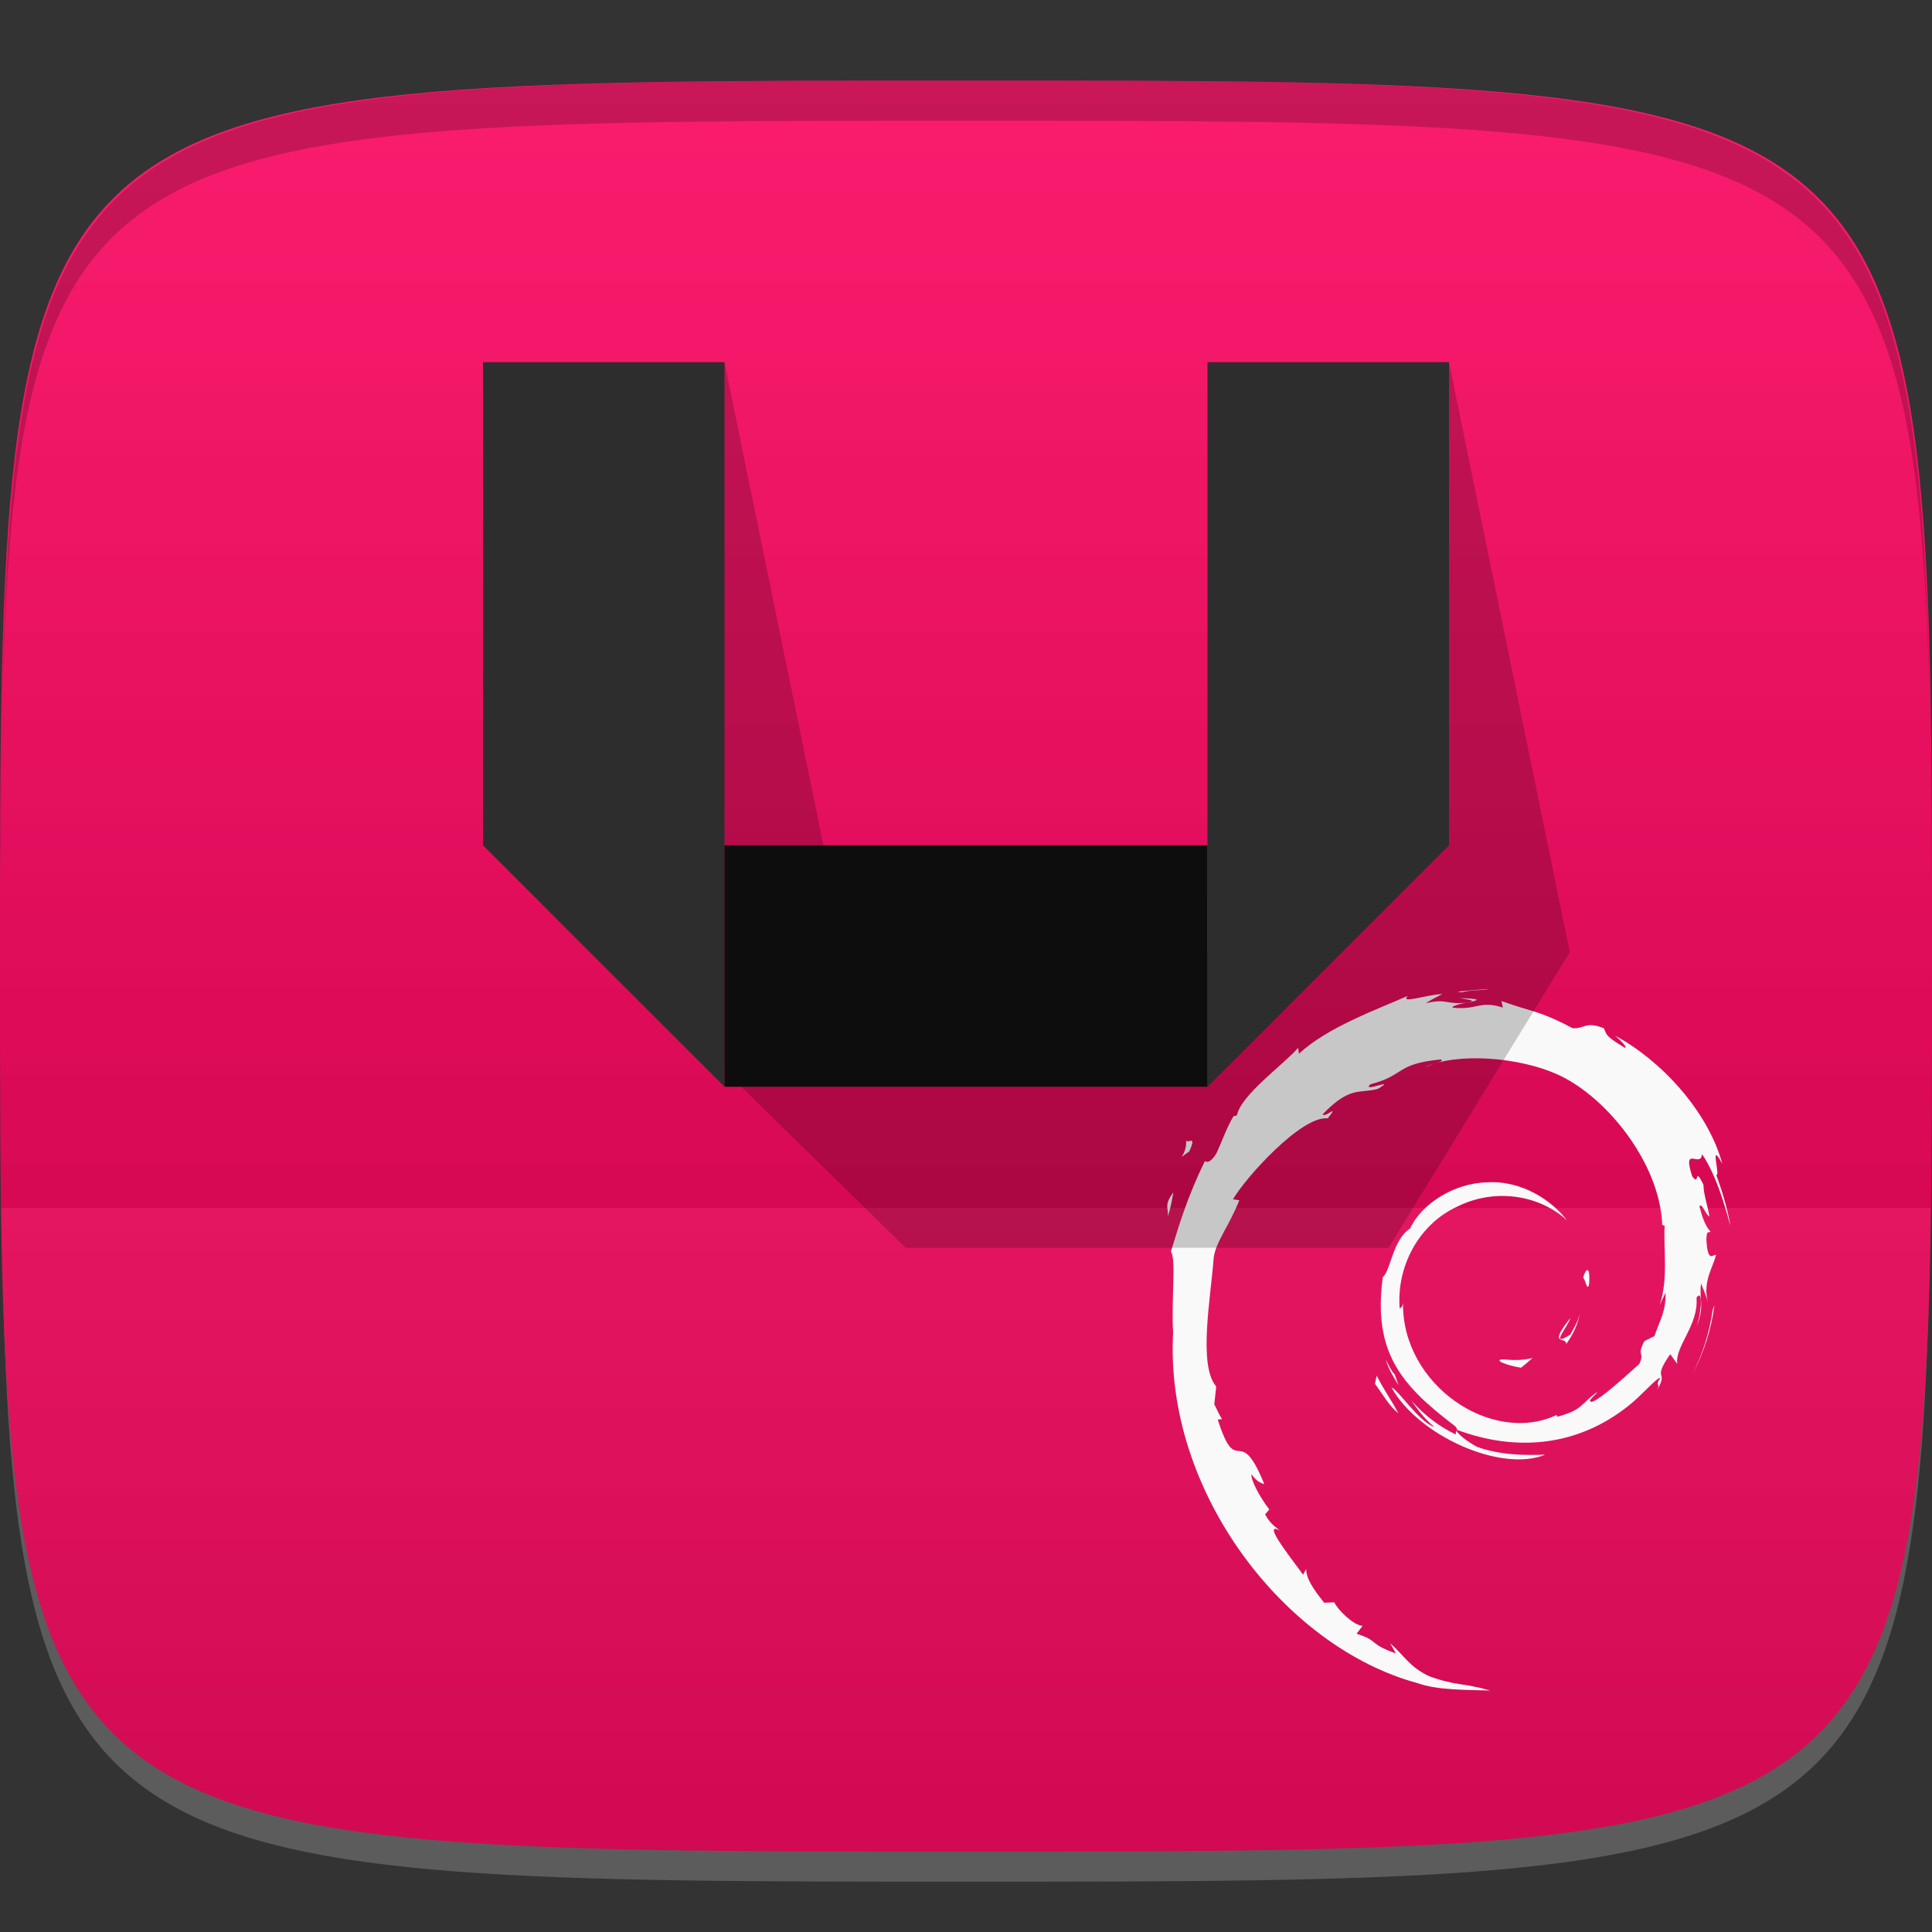 <?xml version="1.0" encoding="UTF-8" standalone="no"?>
<!-- Created with Inkscape (http://www.inkscape.org/) -->

<svg
   xmlns:dc="http://purl.org/dc/elements/1.1/"
   xmlns:cc="http://creativecommons.org/ns#"
   xmlns:rdf="http://www.w3.org/1999/02/22-rdf-syntax-ns#"
   xmlns:svg="http://www.w3.org/2000/svg"
   xmlns="http://www.w3.org/2000/svg"
   xmlns:xlink="http://www.w3.org/1999/xlink"
   xmlns:sodipodi="http://sodipodi.sourceforge.net/DTD/sodipodi-0.dtd"
   xmlns:inkscape="http://www.inkscape.org/namespaces/inkscape"
   width="48"
   height="48"
   id="svg2"
   version="1.1"
   inkscape:version="0.48.4 r9939"
   sodipodi:docname="softwarecenter-debian.svg">
  <rect width="100%" height="100%" fill="#333333" stroke="none"/>
  <defs
     id="defs4">
    <linearGradient
       id="linearGradient4083">
      <stop
         style="stop-color:#d60451;stop-opacity:1;"
         offset="0"
         id="stop4085" />
      <stop
         style="stop-color:#fb1167;stop-opacity:1;"
         offset="1"
         id="stop4087" />
    </linearGradient>
    <linearGradient
       id="linearGradient3964">
      <stop
         style="stop-color:#000000;stop-opacity:1;"
         offset="0"
         id="stop3966" />
      <stop
         style="stop-color:#ffffff;stop-opacity:1;"
         offset="1"
         id="stop3968" />
    </linearGradient>
    <linearGradient
       inkscape:collect="always"
       xlink:href="#linearGradient3964"
       id="linearGradient3970"
       x1="24"
       y1="1034.362"
       x2="24"
       y2="1006.362"
       gradientUnits="userSpaceOnUse"
       spreadMethod="repeat" />
    <linearGradient
       gradientTransform="matrix(1,0,0,1.091,2.95276e-6,-3.091)"
       y2="19"
       x2="0"
       y1="34"
       gradientUnits="userSpaceOnUse"
       id="linear0">
      <stop
         id="stop3018"
         stop-opacity="0.059"
         stop-color="#000" />
      <stop
         id="stop3020"
         stop-opacity="0"
         stop-color="#000"
         offset="1" />
    </linearGradient>
    <linearGradient
       gradientTransform="matrix(0,-1,1,0,-1.5e-6,48)"
       gradientUnits="userSpaceOnUse"
       x2="47"
       x1="1"
       id="linearGradient3764">
      <stop
         id="stop3003"
         stop-opacity="1"
         stop-color="#e2e3d5" />
      <stop
         id="stop3005"
         stop-opacity="1"
         stop-color="#eaebe1"
         offset="1" />
    </linearGradient>
    <linearGradient
       inkscape:collect="always"
       xlink:href="#linearGradient4083"
       id="linearGradient4089"
       x1="24"
       y1="1050.362"
       x2="24"
       y2="1006.362"
       gradientUnits="userSpaceOnUse" />
    <linearGradient
       inkscape:collect="always"
       xlink:href="#linear0"
       id="linearGradient4120"
       gradientUnits="userSpaceOnUse"
       gradientTransform="matrix(1,0,0,1.091,2.95276e-6,-3.091)"
       y1="34"
       x2="0"
       y2="19" />
    <linearGradient
       inkscape:collect="always"
       xlink:href="#linear0"
       id="linearGradient4175"
       gradientUnits="userSpaceOnUse"
       gradientTransform="matrix(1,0,0,1.091,2.95276e-6,-3.091)"
       y1="34"
       x2="0"
       y2="19" />
    <linearGradient
       inkscape:collect="always"
       xlink:href="#linear0"
       id="linearGradient4178"
       gradientUnits="userSpaceOnUse"
       gradientTransform="matrix(1,0,0,1.091,-59,998.271)"
       y1="34"
       x2="0"
       y2="19" />
  </defs>
  <sodipodi:namedview
     id="base"
     pagecolor="#ffffff"
     bordercolor="#666666"
     borderopacity="1.0"
     inkscape:pageopacity="0.0"
     inkscape:pageshadow="2"
     inkscape:zoom="8.1906533"
     inkscape:cx="-1.445604"
     inkscape:cy="15.977801"
     inkscape:document-units="px"
     inkscape:current-layer="layer1"
     showgrid="true"
     inkscape:snap-bbox="true"
     inkscape:window-width="1301"
     inkscape:window-height="744"
     inkscape:window-x="65"
     inkscape:window-y="24"
     inkscape:window-maximized="1"
     inkscape:object-nodes="false"
     inkscape:snap-nodes="true">
    <inkscape:grid
       type="xygrid"
       id="grid3005"
       empspacing="6"
       visible="true"
       enabled="true"
       snapvisiblegridlinesonly="true" />
  </sodipodi:namedview>
  <g
     inkscape:label="Layer 1"
     inkscape:groupmode="layer"
     id="layer1"
     transform="translate(0,-1004.362)">
    <path
       id="path3788"
       d="m 24,1051.112 c -21.272,0 -23.663,-0.089 -23.938,-15.406 0.328,14.403 2.938,14.406 23.938,14.406 21,0 23.609,0 23.938,-14.406 -0.275,15.317 -2.666,15.406 -23.938,15.406 z"
       style="opacity:0.2;fill:#ffffff;fill-opacity:1;stroke:none"
       inkscape:connector-curvature="0" />
    <path
       style="fill:url(#linearGradient4089);fill-opacity:1;stroke:none"
       d="m 24,1006.362 c -24,0 -24,0 -24,22 0,22 0,22 24,22 24,0 24,0 24,-22 0,-22 0,-22 -24,-22 z"
       id="path3757"
       inkscape:connector-curvature="0"
       sodipodi:nodetypes="zzzzz" />
    <g
       id="g3048"
       transform="translate(-57,1011.362)" />
    <path
       sodipodi:nodetypes="zzzzz"
       inkscape:connector-curvature="0"
       id="path3962"
       d="m 24,1006.362 c -24,0 -24,0 -24,22 0,22 0,22 24,22 24,0 24,0 24,-22 0,-22 0,-22 -24,-22 z"
       style="opacity:0.05;fill:url(#linearGradient3970);fill-opacity:1;stroke:none" />
    <g
       id="g4204"
       transform="translate(70.993,14.574)">
      <path
         style="fill:#f9f9f9;fill-opacity:1;fill-rule:nonzero;stroke:none"
         inkscape:connector-curvature="0"
         d="m -33.633,1023.562 c -0.289,0 0.055,0.148 0.43,0.207 0.105,-0.082 0.199,-0.164 0.285,-0.242 -0.234,0.059 -0.473,0.059 -0.715,0.035"
         id="path3124" />
      <path
         style="fill:#f9f9f9;fill-opacity:1;fill-rule:nonzero;stroke:none"
         inkscape:connector-curvature="0"
         d="m -32.082,1023.182 c 0.172,-0.238 0.297,-0.5 0.34,-0.766 -0.039,0.191 -0.141,0.355 -0.238,0.531 -0.543,0.34 -0.051,-0.203 0,-0.41 -0.582,0.73 -0.082,0.438 -0.102,0.645"
         id="path3126" />
      <path
         style="fill:#f9f9f9;fill-opacity:1;fill-rule:nonzero;stroke:none"
         inkscape:connector-curvature="0"
         d="m -31.512,1021.69 c 0.035,-0.52 -0.102,-0.355 -0.148,-0.156 0.055,0.027 0.098,0.367 0.148,0.156"
         id="path3128" />
      <path
         style="fill:#f9f9f9;fill-opacity:1;fill-rule:nonzero;stroke:none"
         inkscape:connector-curvature="0"
         d="m -34.727,1014.585 c 0.152,0.027 0.332,0.047 0.305,0.086 0.172,-0.039 0.207,-0.07 -0.305,-0.086"
         id="path3130" />
      <path
         style="fill:#f9f9f9;fill-opacity:1;fill-rule:nonzero;stroke:none"
         inkscape:connector-curvature="0"
         d="m -34.422,1014.671 -0.105,0.023 0.098,-0.012 0.008,-0.012"
         id="path3132" />
      <path
         style="fill:#f9f9f9;fill-opacity:1;fill-rule:nonzero;stroke:none"
         inkscape:connector-curvature="0"
         d="m -29.613,1021.889 c 0.016,0.465 -0.137,0.691 -0.277,1.094 l -0.25,0.125 c -0.203,0.398 0.02,0.25 -0.125,0.566 -0.32,0.285 -0.969,0.887 -1.176,0.941 -0.152,0 0.102,-0.176 0.137,-0.246 -0.426,0.293 -0.344,0.441 -0.996,0.617 l -0.02,-0.043 c -1.609,0.758 -3.844,-0.742 -3.816,-2.789 -0.016,0.129 -0.047,0.098 -0.082,0.148 -0.086,-1.055 0.484,-2.113 1.445,-2.543 0.941,-0.465 2.043,-0.273 2.715,0.352 -0.367,-0.484 -1.105,-0.996 -1.977,-0.949 -0.855,0.016 -1.656,0.559 -1.922,1.145 -0.438,0.277 -0.488,1.063 -0.68,1.207 -0.258,1.887 0.484,2.699 1.734,3.66 0.195,0.133 0.055,0.152 0.082,0.254 -0.414,-0.195 -0.797,-0.488 -1.109,-0.848 0.168,0.242 0.344,0.477 0.578,0.664 -0.395,-0.133 -0.918,-0.949 -1.07,-0.984 0.676,1.211 2.742,2.121 3.82,1.668 -0.5,0.02 -1.133,0.012 -1.695,-0.195 -0.238,-0.121 -0.559,-0.375 -0.5,-0.422 1.473,0.551 3,0.418 4.273,-0.605 0.324,-0.254 0.68,-0.684 0.785,-0.688 -0.156,0.23 0.023,0.109 -0.094,0.316 0.324,-0.523 -0.141,-0.211 0.336,-0.902 l 0.176,0.242 c -0.066,-0.434 0.535,-0.961 0.477,-1.645 0.137,-0.211 0.152,0.227 0.008,0.707 0.203,-0.535 0.051,-0.621 0.105,-1.063 0.055,0.148 0.129,0.309 0.168,0.465 -0.133,-0.52 0.137,-0.871 0.203,-1.172 -0.066,-0.027 -0.207,0.227 -0.238,-0.383 0.004,-0.273 0.074,-0.137 0.102,-0.203 -0.051,-0.031 -0.188,-0.234 -0.273,-0.625 0.063,-0.09 0.164,0.238 0.246,0.254 -0.055,-0.313 -0.145,-0.547 -0.148,-0.785 -0.242,-0.5 -0.086,0.066 -0.281,-0.215 -0.254,-0.793 0.211,-0.184 0.246,-0.547 0.383,0.563 0.605,1.43 0.707,1.789 -0.078,-0.441 -0.203,-0.863 -0.355,-1.273 0.117,0.047 -0.188,-0.902 0.152,-0.273 -0.363,-1.34 -1.559,-2.594 -2.66,-3.184 0.133,0.121 0.305,0.277 0.242,0.301 -0.547,-0.324 -0.449,-0.352 -0.527,-0.488 -0.449,-0.18 -0.477,0.016 -0.773,0 -0.84,-0.445 -1,-0.398 -1.77,-0.676 l 0.035,0.164 c -0.563,-0.188 -0.648,0.07 -1.25,0 -0.039,-0.027 0.188,-0.102 0.379,-0.129 -0.535,0.07 -0.512,-0.109 -1.039,0.02 0.129,-0.094 0.27,-0.152 0.406,-0.23 -0.441,0.027 -1.051,0.254 -0.859,0.047 -0.715,0.32 -1.988,0.77 -2.703,1.438 l -0.02,-0.148 c -0.328,0.391 -1.43,1.172 -1.52,1.68 l -0.086,0.02 c -0.172,0.289 -0.281,0.613 -0.418,0.91 -0.223,0.379 -0.324,0.148 -0.293,0.207 -0.438,0.887 -0.656,1.633 -0.844,2.246 0.137,0.199 0.004,1.203 0.055,2.01 -0.219,3.969 2.785,7.824 6.07,8.711 0.484,0.176 1.199,0.168 1.809,0.184 -0.719,-0.203 -0.813,-0.105 -1.512,-0.352 -0.504,-0.238 -0.613,-0.508 -0.973,-0.82 l 0.141,0.25 c -0.699,-0.246 -0.406,-0.309 -0.977,-0.488 l 0.148,-0.195 c -0.227,-0.02 -0.602,-0.383 -0.703,-0.586 l -0.25,0.01 c -0.297,-0.367 -0.457,-0.633 -0.445,-0.84 l -0.082,0.145 c -0.09,-0.156 -1.098,-1.383 -0.574,-1.098 -0.098,-0.09 -0.227,-0.145 -0.367,-0.402 l 0.105,-0.121 c -0.25,-0.324 -0.461,-0.738 -0.445,-0.875 0.133,0.18 0.227,0.215 0.32,0.246 -0.637,-1.578 -0.672,-0.09 -1.156,-1.605 l 0.105,-0.012 c -0.078,-0.117 -0.125,-0.242 -0.191,-0.367 l 0.047,-0.445 c -0.457,-0.52 -0.129,-2.25 -0.063,-3.188 0.043,-0.391 0.383,-0.793 0.637,-1.438 l -0.156,-0.023 c 0.297,-0.523 1.703,-2.086 2.352,-2.01 0.316,-0.395 -0.063,0 -0.125,-0.102 0.691,-0.715 0.91,-0.504 1.375,-0.633 0.504,-0.301 -0.43,0.117 -0.188,-0.113 0.867,-0.223 0.617,-0.508 1.75,-0.617 0.121,0.066 -0.277,0.105 -0.379,0.191 0.727,-0.355 2.297,-0.273 3.313,0.199 1.184,0.551 2.508,2.184 2.566,3.723 l 0.059,0.016 c -0.031,0.609 0.094,1.316 -0.121,1.965 l 0.148,-0.305"
         id="path3134" />
      <path
         style="fill:#f9f9f9;fill-opacity:1;fill-rule:nonzero;stroke:none"
         inkscape:connector-curvature="0"
         d="m -36.79,1023.964 -0.043,0.203 c 0.191,0.258 0.34,0.535 0.582,0.738 -0.172,-0.34 -0.301,-0.48 -0.539,-0.941"
         id="path3136" />
      <path
         style="fill:#f9f9f9;fill-opacity:1;fill-rule:nonzero;stroke:none"
         inkscape:connector-curvature="0"
         d="m -36.336,1023.944 c -0.102,-0.113 -0.16,-0.246 -0.227,-0.379 0.063,0.234 0.195,0.438 0.316,0.641 l -0.09,-0.262"
         id="path3138" />
      <path
         style="fill:#f9f9f9;fill-opacity:1;fill-rule:nonzero;stroke:none"
         inkscape:connector-curvature="0"
         d="m -28.398,1022.217 -0.043,0.109 c -0.078,0.551 -0.246,1.098 -0.504,1.605 0.285,-0.535 0.469,-1.121 0.547,-1.715"
         id="path3140" />
      <path
         style="fill:#f9f9f9;fill-opacity:1;fill-rule:nonzero;stroke:none"
         inkscape:connector-curvature="0"
         d="m -34.672,1014.442 c 0.195,-0.063 0.48,-0.039 0.688,-0.086 -0.27,0.023 -0.539,0.039 -0.805,0.07 l 0.117,0.016"
         id="path3142" />
      <path
         style="fill:#f9f9f9;fill-opacity:1;fill-rule:nonzero;stroke:none"
         inkscape:connector-curvature="0"
         d="m -41.527,1018.089 c 0.047,0.418 -0.313,0.578 0.082,0.305 0.211,-0.473 -0.082,-0.129 -0.082,-0.305"
         id="path3144" />
      <path
         style="fill:#f9f9f9;fill-opacity:1;fill-rule:nonzero;stroke:none"
         inkscape:connector-curvature="0"
         d="m -41.98,1020.018 c 0.09,-0.277 0.105,-0.445 0.141,-0.605 -0.25,0.32 -0.113,0.387 -0.141,0.605"
         id="path3146" />
    </g>
    <path
       style="opacity:0.2;fill:#000000;fill-opacity:1;stroke:none"
       d="M 12 9 L 15 23.656 L 22.5 31 L 34.5 31 L 39 23.656 L 36 9 L 30 9 L 33 23.656 L 21 23.656 L 18 9 L 12 9 z "
       transform="translate(0,1004.362)"
       id="path3825" />
    <g
       id="g3818">
      <path
         sodipodi:nodetypes="ccccc"
         inkscape:connector-curvature="0"
         id="rect3811"
         transform="translate(0,1004.362)"
         d="m 12,9 0,12 6,6 0,-18 z"
         style="fill:#2d2d2d;fill-opacity:1;stroke:none" />
      <path
         style="fill:#0d0d0d;fill-opacity:1;stroke:none"
         d="m 30,1025.362 -12,0 0,6 12,0 z"
         id="path3814"
         inkscape:connector-curvature="0"
         sodipodi:nodetypes="ccccc" />
      <path
         style="fill:#2d2d2d;fill-opacity:1;stroke:none"
         d="m 36,1013.362 0,12 -6,6 0,-18 z"
         id="path3816"
         inkscape:connector-curvature="0"
         sodipodi:nodetypes="ccccc" />
    </g>
    <path
       style="fill:#000000;fill-opacity:1;stroke:none;opacity:0.2"
       d="M 24 2 C 2.728 2 0.337 2.089 0.062 17.406 C 0.391 3.003 3 3 24 3 C 45 3 47.609 3.003 47.938 17.406 C 47.663 2.089 45.272 2 24 2 z "
       transform="translate(0,1004.362)"
       id="path3770" />
    <g
       id="g3040"
       transform="translate(-66,1003.362)" />
  </g>
</svg>
